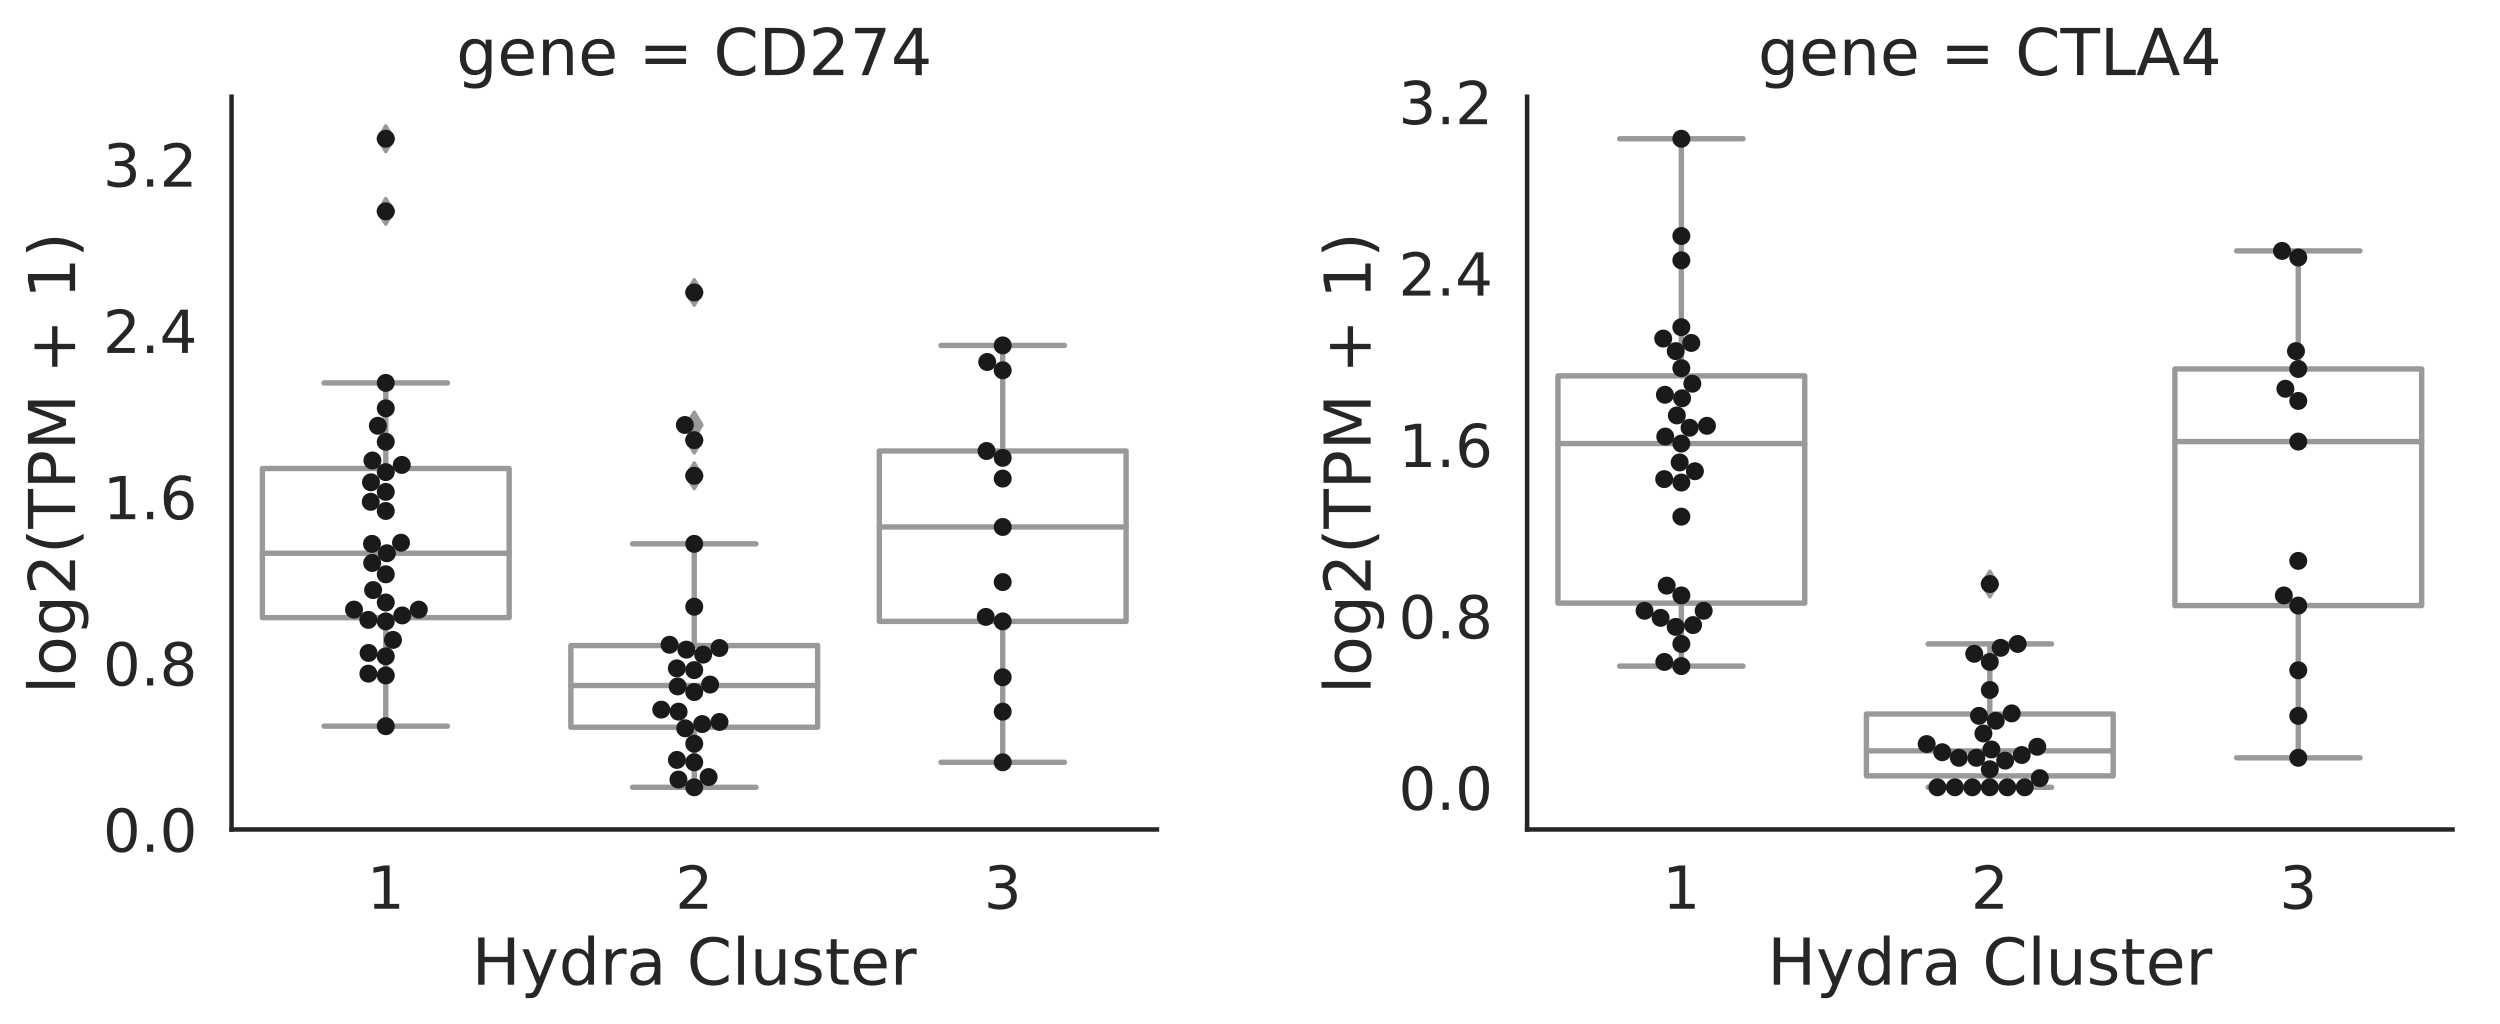 <?xml version="1.0" encoding="utf-8" standalone="no"?>
<!DOCTYPE svg PUBLIC "-//W3C//DTD SVG 1.1//EN"
  "http://www.w3.org/Graphics/SVG/1.1/DTD/svg11.dtd">
<!-- Created with matplotlib (http://matplotlib.org/) -->
<svg height="284.663pt" version="1.1" viewBox="0 0 694.931 284.663" width="694.931pt" xmlns="http://www.w3.org/2000/svg" xmlns:xlink="http://www.w3.org/1999/xlink">
 <defs>
  <style type="text/css">
*{stroke-linecap:butt;stroke-linejoin:round;}
  </style>
 </defs>
 <g id="figure_1">
  <g id="patch_1">
   <path d="M 0 284.663 
L 694.931 284.663 
L 694.931 0 
L 0 0 
z
" style="fill:#ffffff;"/>
  </g>
  <g id="axes_1">
   <g id="patch_2">
    <path d="M 64.361 230.573 
L 321.598 230.573 
L 321.598 26.877 
L 64.361 26.877 
z
" style="fill:#ffffff;"/>
   </g>
   <g id="matplotlib.axis_1">
    <g id="xtick_1">
     <g id="text_1">
      <!-- 1 -->
      <defs>
       <path d="M 12.406 8.297 
L 28.516 8.297 
L 28.516 63.922 
L 10.984 60.406 
L 10.984 69.391 
L 28.422 72.906 
L 38.281 72.906 
L 38.281 8.297 
L 54.391 8.297 
L 54.391 0 
L 12.406 0 
z
" id="DejaVuSans-31"/>
      </defs>
      <g style="fill:#262626;" transform="translate(101.985 252.611)scale(0.165 -0.165)">
       <use xlink:href="#DejaVuSans-31"/>
      </g>
     </g>
    </g>
    <g id="xtick_2">
     <g id="text_2">
      <!-- 2 -->
      <defs>
       <path d="M 19.188 8.297 
L 53.609 8.297 
L 53.609 0 
L 7.328 0 
L 7.328 8.297 
Q 12.938 14.109 22.625 23.891 
Q 32.328 33.688 34.812 36.531 
Q 39.547 41.844 41.422 45.531 
Q 43.312 49.219 43.312 52.781 
Q 43.312 58.594 39.234 62.25 
Q 35.156 65.922 28.609 65.922 
Q 23.969 65.922 18.812 64.312 
Q 13.672 62.703 7.812 59.422 
L 7.812 69.391 
Q 13.766 71.781 18.938 73 
Q 24.125 74.219 28.422 74.219 
Q 39.75 74.219 46.484 68.547 
Q 53.219 62.891 53.219 53.422 
Q 53.219 48.922 51.531 44.891 
Q 49.859 40.875 45.406 35.406 
Q 44.188 33.984 37.641 27.219 
Q 31.109 20.453 19.188 8.297 
z
" id="DejaVuSans-32"/>
      </defs>
      <g style="fill:#262626;" transform="translate(187.73 252.611)scale(0.165 -0.165)">
       <use xlink:href="#DejaVuSans-32"/>
      </g>
     </g>
    </g>
    <g id="xtick_3">
     <g id="text_3">
      <!-- 3 -->
      <defs>
       <path d="M 40.578 39.312 
Q 47.656 37.797 51.625 33 
Q 55.609 28.219 55.609 21.188 
Q 55.609 10.406 48.188 4.484 
Q 40.766 -1.422 27.094 -1.422 
Q 22.516 -1.422 17.656 -0.516 
Q 12.797 0.391 7.625 2.203 
L 7.625 11.719 
Q 11.719 9.328 16.594 8.109 
Q 21.484 6.891 26.812 6.891 
Q 36.078 6.891 40.938 10.547 
Q 45.797 14.203 45.797 21.188 
Q 45.797 27.641 41.281 31.266 
Q 36.766 34.906 28.719 34.906 
L 20.219 34.906 
L 20.219 43.016 
L 29.109 43.016 
Q 36.375 43.016 40.234 45.922 
Q 44.094 48.828 44.094 54.297 
Q 44.094 59.906 40.109 62.906 
Q 36.141 65.922 28.719 65.922 
Q 24.656 65.922 20.016 65.031 
Q 15.375 64.156 9.812 62.312 
L 9.812 71.094 
Q 15.438 72.656 20.344 73.438 
Q 25.25 74.219 29.594 74.219 
Q 40.828 74.219 47.359 69.109 
Q 53.906 64.016 53.906 55.328 
Q 53.906 49.266 50.438 45.094 
Q 46.969 40.922 40.578 39.312 
z
" id="DejaVuSans-33"/>
      </defs>
      <g style="fill:#262626;" transform="translate(273.476 252.611)scale(0.165 -0.165)">
       <use xlink:href="#DejaVuSans-33"/>
      </g>
     </g>
    </g>
    <g id="text_4">
     <!-- Hydra Cluster -->
     <defs>
      <path d="M 9.812 72.906 
L 19.672 72.906 
L 19.672 43.016 
L 55.516 43.016 
L 55.516 72.906 
L 65.375 72.906 
L 65.375 0 
L 55.516 0 
L 55.516 34.719 
L 19.672 34.719 
L 19.672 0 
L 9.812 0 
z
" id="DejaVuSans-48"/>
      <path d="M 32.172 -5.078 
Q 28.375 -14.844 24.75 -17.812 
Q 21.141 -20.797 15.094 -20.797 
L 7.906 -20.797 
L 7.906 -13.281 
L 13.188 -13.281 
Q 16.891 -13.281 18.938 -11.516 
Q 21 -9.766 23.484 -3.219 
L 25.094 0.875 
L 2.984 54.688 
L 12.5 54.688 
L 29.594 11.922 
L 46.688 54.688 
L 56.203 54.688 
z
" id="DejaVuSans-79"/>
      <path d="M 45.406 46.391 
L 45.406 75.984 
L 54.391 75.984 
L 54.391 0 
L 45.406 0 
L 45.406 8.203 
Q 42.578 3.328 38.25 0.953 
Q 33.938 -1.422 27.875 -1.422 
Q 17.969 -1.422 11.734 6.484 
Q 5.516 14.406 5.516 27.297 
Q 5.516 40.188 11.734 48.094 
Q 17.969 56 27.875 56 
Q 33.938 56 38.25 53.625 
Q 42.578 51.266 45.406 46.391 
z
M 14.797 27.297 
Q 14.797 17.391 18.875 11.75 
Q 22.953 6.109 30.078 6.109 
Q 37.203 6.109 41.297 11.75 
Q 45.406 17.391 45.406 27.297 
Q 45.406 37.203 41.297 42.844 
Q 37.203 48.484 30.078 48.484 
Q 22.953 48.484 18.875 42.844 
Q 14.797 37.203 14.797 27.297 
z
" id="DejaVuSans-64"/>
      <path d="M 41.109 46.297 
Q 39.594 47.172 37.812 47.578 
Q 36.031 48 33.891 48 
Q 26.266 48 22.188 43.047 
Q 18.109 38.094 18.109 28.812 
L 18.109 0 
L 9.078 0 
L 9.078 54.688 
L 18.109 54.688 
L 18.109 46.188 
Q 20.953 51.172 25.484 53.578 
Q 30.031 56 36.531 56 
Q 37.453 56 38.578 55.875 
Q 39.703 55.766 41.062 55.516 
z
" id="DejaVuSans-72"/>
      <path d="M 34.281 27.484 
Q 23.391 27.484 19.188 25 
Q 14.984 22.516 14.984 16.5 
Q 14.984 11.719 18.141 8.906 
Q 21.297 6.109 26.703 6.109 
Q 34.188 6.109 38.703 11.406 
Q 43.219 16.703 43.219 25.484 
L 43.219 27.484 
z
M 52.203 31.203 
L 52.203 0 
L 43.219 0 
L 43.219 8.297 
Q 40.141 3.328 35.547 0.953 
Q 30.953 -1.422 24.312 -1.422 
Q 15.922 -1.422 10.953 3.297 
Q 6 8.016 6 15.922 
Q 6 25.141 12.172 29.828 
Q 18.359 34.516 30.609 34.516 
L 43.219 34.516 
L 43.219 35.406 
Q 43.219 41.609 39.141 45 
Q 35.062 48.391 27.688 48.391 
Q 23 48.391 18.547 47.266 
Q 14.109 46.141 10.016 43.891 
L 10.016 52.203 
Q 14.938 54.109 19.578 55.047 
Q 24.219 56 28.609 56 
Q 40.484 56 46.344 49.844 
Q 52.203 43.703 52.203 31.203 
z
" id="DejaVuSans-61"/>
      <path id="DejaVuSans-20"/>
      <path d="M 64.406 67.281 
L 64.406 56.891 
Q 59.422 61.531 53.781 63.812 
Q 48.141 66.109 41.797 66.109 
Q 29.297 66.109 22.656 58.469 
Q 16.016 50.828 16.016 36.375 
Q 16.016 21.969 22.656 14.328 
Q 29.297 6.688 41.797 6.688 
Q 48.141 6.688 53.781 8.984 
Q 59.422 11.281 64.406 15.922 
L 64.406 5.609 
Q 59.234 2.094 53.438 0.328 
Q 47.656 -1.422 41.219 -1.422 
Q 24.656 -1.422 15.125 8.703 
Q 5.609 18.844 5.609 36.375 
Q 5.609 53.953 15.125 64.078 
Q 24.656 74.219 41.219 74.219 
Q 47.75 74.219 53.531 72.484 
Q 59.328 70.75 64.406 67.281 
z
" id="DejaVuSans-43"/>
      <path d="M 9.422 75.984 
L 18.406 75.984 
L 18.406 0 
L 9.422 0 
z
" id="DejaVuSans-6c"/>
      <path d="M 8.5 21.578 
L 8.5 54.688 
L 17.484 54.688 
L 17.484 21.922 
Q 17.484 14.156 20.5 10.266 
Q 23.531 6.391 29.594 6.391 
Q 36.859 6.391 41.078 11.031 
Q 45.312 15.672 45.312 23.688 
L 45.312 54.688 
L 54.297 54.688 
L 54.297 0 
L 45.312 0 
L 45.312 8.406 
Q 42.047 3.422 37.719 1 
Q 33.406 -1.422 27.688 -1.422 
Q 18.266 -1.422 13.375 4.438 
Q 8.5 10.297 8.5 21.578 
z
M 31.109 56 
z
" id="DejaVuSans-75"/>
      <path d="M 44.281 53.078 
L 44.281 44.578 
Q 40.484 46.531 36.375 47.5 
Q 32.281 48.484 27.875 48.484 
Q 21.188 48.484 17.844 46.438 
Q 14.5 44.391 14.5 40.281 
Q 14.5 37.156 16.891 35.375 
Q 19.281 33.594 26.516 31.984 
L 29.594 31.297 
Q 39.156 29.25 43.188 25.516 
Q 47.219 21.781 47.219 15.094 
Q 47.219 7.469 41.188 3.016 
Q 35.156 -1.422 24.609 -1.422 
Q 20.219 -1.422 15.453 -0.562 
Q 10.688 0.297 5.422 2 
L 5.422 11.281 
Q 10.406 8.688 15.234 7.391 
Q 20.062 6.109 24.812 6.109 
Q 31.156 6.109 34.562 8.281 
Q 37.984 10.453 37.984 14.406 
Q 37.984 18.062 35.516 20.016 
Q 33.062 21.969 24.703 23.781 
L 21.578 24.516 
Q 13.234 26.266 9.516 29.906 
Q 5.812 33.547 5.812 39.891 
Q 5.812 47.609 11.281 51.797 
Q 16.75 56 26.812 56 
Q 31.781 56 36.172 55.266 
Q 40.578 54.547 44.281 53.078 
z
" id="DejaVuSans-73"/>
      <path d="M 18.312 70.219 
L 18.312 54.688 
L 36.812 54.688 
L 36.812 47.703 
L 18.312 47.703 
L 18.312 18.016 
Q 18.312 11.328 20.141 9.422 
Q 21.969 7.516 27.594 7.516 
L 36.812 7.516 
L 36.812 0 
L 27.594 0 
Q 17.188 0 13.234 3.875 
Q 9.281 7.766 9.281 18.016 
L 9.281 47.703 
L 2.688 47.703 
L 2.688 54.688 
L 9.281 54.688 
L 9.281 70.219 
z
" id="DejaVuSans-74"/>
      <path d="M 56.203 29.594 
L 56.203 25.203 
L 14.891 25.203 
Q 15.484 15.922 20.484 11.062 
Q 25.484 6.203 34.422 6.203 
Q 39.594 6.203 44.453 7.469 
Q 49.312 8.734 54.109 11.281 
L 54.109 2.781 
Q 49.266 0.734 44.188 -0.344 
Q 39.109 -1.422 33.891 -1.422 
Q 20.797 -1.422 13.156 6.188 
Q 5.516 13.812 5.516 26.812 
Q 5.516 40.234 12.766 48.109 
Q 20.016 56 32.328 56 
Q 43.359 56 49.781 48.891 
Q 56.203 41.797 56.203 29.594 
z
M 47.219 32.234 
Q 47.125 39.594 43.094 43.984 
Q 39.062 48.391 32.422 48.391 
Q 24.906 48.391 20.391 44.141 
Q 15.875 39.891 15.188 32.172 
z
" id="DejaVuSans-65"/>
     </defs>
     <g style="fill:#262626;" transform="translate(131.152 273.719)scale(0.18 -0.18)">
      <use xlink:href="#DejaVuSans-48"/>
      <use x="75.195" xlink:href="#DejaVuSans-79"/>
      <use x="134.375" xlink:href="#DejaVuSans-64"/>
      <use x="197.852" xlink:href="#DejaVuSans-72"/>
      <use x="238.965" xlink:href="#DejaVuSans-61"/>
      <use x="300.244" xlink:href="#DejaVuSans-20"/>
      <use x="332.031" xlink:href="#DejaVuSans-43"/>
      <use x="401.855" xlink:href="#DejaVuSans-6c"/>
      <use x="429.639" xlink:href="#DejaVuSans-75"/>
      <use x="493.018" xlink:href="#DejaVuSans-73"/>
      <use x="545.117" xlink:href="#DejaVuSans-74"/>
      <use x="584.326" xlink:href="#DejaVuSans-65"/>
      <use x="645.85" xlink:href="#DejaVuSans-72"/>
     </g>
    </g>
   </g>
   <g id="matplotlib.axis_2">
    <g id="ytick_1">
     <g id="text_5">
      <!-- 0.0 -->
      <defs>
       <path d="M 31.781 66.406 
Q 24.172 66.406 20.328 58.906 
Q 16.5 51.422 16.5 36.375 
Q 16.5 21.391 20.328 13.891 
Q 24.172 6.391 31.781 6.391 
Q 39.453 6.391 43.281 13.891 
Q 47.125 21.391 47.125 36.375 
Q 47.125 51.422 43.281 58.906 
Q 39.453 66.406 31.781 66.406 
z
M 31.781 74.219 
Q 44.047 74.219 50.516 64.516 
Q 56.984 54.828 56.984 36.375 
Q 56.984 17.969 50.516 8.266 
Q 44.047 -1.422 31.781 -1.422 
Q 19.531 -1.422 13.062 8.266 
Q 6.594 17.969 6.594 36.375 
Q 6.594 54.828 13.062 64.516 
Q 19.531 74.219 31.781 74.219 
z
" id="DejaVuSans-30"/>
       <path d="M 10.688 12.406 
L 21 12.406 
L 21 0 
L 10.688 0 
z
" id="DejaVuSans-2e"/>
      </defs>
      <g style="fill:#262626;" transform="translate(28.621 236.773)scale(0.165 -0.165)">
       <use xlink:href="#DejaVuSans-30"/>
       <use x="63.623" xlink:href="#DejaVuSans-2e"/>
       <use x="95.41" xlink:href="#DejaVuSans-30"/>
      </g>
     </g>
    </g>
    <g id="ytick_2">
     <g id="text_6">
      <!-- 0.8 -->
      <defs>
       <path d="M 31.781 34.625 
Q 24.75 34.625 20.719 30.859 
Q 16.703 27.094 16.703 20.516 
Q 16.703 13.922 20.719 10.156 
Q 24.75 6.391 31.781 6.391 
Q 38.812 6.391 42.859 10.172 
Q 46.922 13.969 46.922 20.516 
Q 46.922 27.094 42.891 30.859 
Q 38.875 34.625 31.781 34.625 
z
M 21.922 38.812 
Q 15.578 40.375 12.031 44.719 
Q 8.5 49.078 8.5 55.328 
Q 8.5 64.062 14.719 69.141 
Q 20.953 74.219 31.781 74.219 
Q 42.672 74.219 48.875 69.141 
Q 55.078 64.062 55.078 55.328 
Q 55.078 49.078 51.531 44.719 
Q 48 40.375 41.703 38.812 
Q 48.828 37.156 52.797 32.312 
Q 56.781 27.484 56.781 20.516 
Q 56.781 9.906 50.312 4.234 
Q 43.844 -1.422 31.781 -1.422 
Q 19.734 -1.422 13.25 4.234 
Q 6.781 9.906 6.781 20.516 
Q 6.781 27.484 10.781 32.312 
Q 14.797 37.156 21.922 38.812 
z
M 18.312 54.391 
Q 18.312 48.734 21.844 45.562 
Q 25.391 42.391 31.781 42.391 
Q 38.141 42.391 41.719 45.562 
Q 45.312 48.734 45.312 54.391 
Q 45.312 60.062 41.719 63.234 
Q 38.141 66.406 31.781 66.406 
Q 25.391 66.406 21.844 63.234 
Q 18.312 60.062 18.312 54.391 
z
" id="DejaVuSans-38"/>
      </defs>
      <g style="fill:#262626;" transform="translate(28.621 190.551)scale(0.165 -0.165)">
       <use xlink:href="#DejaVuSans-30"/>
       <use x="63.623" xlink:href="#DejaVuSans-2e"/>
       <use x="95.41" xlink:href="#DejaVuSans-38"/>
      </g>
     </g>
    </g>
    <g id="ytick_3">
     <g id="text_7">
      <!-- 1.6 -->
      <defs>
       <path d="M 33.016 40.375 
Q 26.375 40.375 22.484 35.828 
Q 18.609 31.297 18.609 23.391 
Q 18.609 15.531 22.484 10.953 
Q 26.375 6.391 33.016 6.391 
Q 39.656 6.391 43.531 10.953 
Q 47.406 15.531 47.406 23.391 
Q 47.406 31.297 43.531 35.828 
Q 39.656 40.375 33.016 40.375 
z
M 52.594 71.297 
L 52.594 62.312 
Q 48.875 64.062 45.094 64.984 
Q 41.312 65.922 37.594 65.922 
Q 27.828 65.922 22.672 59.328 
Q 17.531 52.734 16.797 39.406 
Q 19.672 43.656 24.016 45.922 
Q 28.375 48.188 33.594 48.188 
Q 44.578 48.188 50.953 41.516 
Q 57.328 34.859 57.328 23.391 
Q 57.328 12.156 50.688 5.359 
Q 44.047 -1.422 33.016 -1.422 
Q 20.359 -1.422 13.672 8.266 
Q 6.984 17.969 6.984 36.375 
Q 6.984 53.656 15.188 63.938 
Q 23.391 74.219 37.203 74.219 
Q 40.922 74.219 44.703 73.484 
Q 48.484 72.75 52.594 71.297 
z
" id="DejaVuSans-36"/>
      </defs>
      <g style="fill:#262626;" transform="translate(28.621 144.329)scale(0.165 -0.165)">
       <use xlink:href="#DejaVuSans-31"/>
       <use x="63.623" xlink:href="#DejaVuSans-2e"/>
       <use x="95.41" xlink:href="#DejaVuSans-36"/>
      </g>
     </g>
    </g>
    <g id="ytick_4">
     <g id="text_8">
      <!-- 2.4 -->
      <defs>
       <path d="M 37.797 64.312 
L 12.891 25.391 
L 37.797 25.391 
z
M 35.203 72.906 
L 47.609 72.906 
L 47.609 25.391 
L 58.016 25.391 
L 58.016 17.188 
L 47.609 17.188 
L 47.609 0 
L 37.797 0 
L 37.797 17.188 
L 4.891 17.188 
L 4.891 26.703 
z
" id="DejaVuSans-34"/>
      </defs>
      <g style="fill:#262626;" transform="translate(28.621 98.107)scale(0.165 -0.165)">
       <use xlink:href="#DejaVuSans-32"/>
       <use x="63.623" xlink:href="#DejaVuSans-2e"/>
       <use x="95.41" xlink:href="#DejaVuSans-34"/>
      </g>
     </g>
    </g>
    <g id="ytick_5">
     <g id="text_9">
      <!-- 3.2 -->
      <g style="fill:#262626;" transform="translate(28.621 51.885)scale(0.165 -0.165)">
       <use xlink:href="#DejaVuSans-33"/>
       <use x="63.623" xlink:href="#DejaVuSans-2e"/>
       <use x="95.41" xlink:href="#DejaVuSans-32"/>
      </g>
     </g>
    </g>
    <g id="text_10">
     <!-- log2(TPM + 1) -->
     <defs>
      <path d="M 30.609 48.391 
Q 23.391 48.391 19.188 42.75 
Q 14.984 37.109 14.984 27.297 
Q 14.984 17.484 19.156 11.844 
Q 23.344 6.203 30.609 6.203 
Q 37.797 6.203 41.984 11.859 
Q 46.188 17.531 46.188 27.297 
Q 46.188 37.016 41.984 42.703 
Q 37.797 48.391 30.609 48.391 
z
M 30.609 56 
Q 42.328 56 49.016 48.375 
Q 55.719 40.766 55.719 27.297 
Q 55.719 13.875 49.016 6.219 
Q 42.328 -1.422 30.609 -1.422 
Q 18.844 -1.422 12.172 6.219 
Q 5.516 13.875 5.516 27.297 
Q 5.516 40.766 12.172 48.375 
Q 18.844 56 30.609 56 
z
" id="DejaVuSans-6f"/>
      <path d="M 45.406 27.984 
Q 45.406 37.75 41.375 43.109 
Q 37.359 48.484 30.078 48.484 
Q 22.859 48.484 18.828 43.109 
Q 14.797 37.75 14.797 27.984 
Q 14.797 18.266 18.828 12.891 
Q 22.859 7.516 30.078 7.516 
Q 37.359 7.516 41.375 12.891 
Q 45.406 18.266 45.406 27.984 
z
M 54.391 6.781 
Q 54.391 -7.172 48.188 -13.984 
Q 42 -20.797 29.203 -20.797 
Q 24.469 -20.797 20.266 -20.094 
Q 16.062 -19.391 12.109 -17.922 
L 12.109 -9.188 
Q 16.062 -11.328 19.922 -12.344 
Q 23.781 -13.375 27.781 -13.375 
Q 36.625 -13.375 41.016 -8.766 
Q 45.406 -4.156 45.406 5.172 
L 45.406 9.625 
Q 42.625 4.781 38.281 2.391 
Q 33.938 0 27.875 0 
Q 17.828 0 11.672 7.656 
Q 5.516 15.328 5.516 27.984 
Q 5.516 40.672 11.672 48.328 
Q 17.828 56 27.875 56 
Q 33.938 56 38.281 53.609 
Q 42.625 51.219 45.406 46.391 
L 45.406 54.688 
L 54.391 54.688 
z
" id="DejaVuSans-67"/>
      <path d="M 31 75.875 
Q 24.469 64.656 21.281 53.656 
Q 18.109 42.672 18.109 31.391 
Q 18.109 20.125 21.312 9.062 
Q 24.516 -2 31 -13.188 
L 23.188 -13.188 
Q 15.875 -1.703 12.234 9.375 
Q 8.594 20.453 8.594 31.391 
Q 8.594 42.281 12.203 53.312 
Q 15.828 64.359 23.188 75.875 
z
" id="DejaVuSans-28"/>
      <path d="M -0.297 72.906 
L 61.375 72.906 
L 61.375 64.594 
L 35.5 64.594 
L 35.5 0 
L 25.594 0 
L 25.594 64.594 
L -0.297 64.594 
z
" id="DejaVuSans-54"/>
      <path d="M 19.672 64.797 
L 19.672 37.406 
L 32.078 37.406 
Q 38.969 37.406 42.719 40.969 
Q 46.484 44.531 46.484 51.125 
Q 46.484 57.672 42.719 61.234 
Q 38.969 64.797 32.078 64.797 
z
M 9.812 72.906 
L 32.078 72.906 
Q 44.344 72.906 50.609 67.359 
Q 56.891 61.812 56.891 51.125 
Q 56.891 40.328 50.609 34.812 
Q 44.344 29.297 32.078 29.297 
L 19.672 29.297 
L 19.672 0 
L 9.812 0 
z
" id="DejaVuSans-50"/>
      <path d="M 9.812 72.906 
L 24.516 72.906 
L 43.109 23.297 
L 61.812 72.906 
L 76.516 72.906 
L 76.516 0 
L 66.891 0 
L 66.891 64.016 
L 48.094 14.016 
L 38.188 14.016 
L 19.391 64.016 
L 19.391 0 
L 9.812 0 
z
" id="DejaVuSans-4d"/>
      <path d="M 46 62.703 
L 46 35.5 
L 73.188 35.5 
L 73.188 27.203 
L 46 27.203 
L 46 0 
L 37.797 0 
L 37.797 27.203 
L 10.594 27.203 
L 10.594 35.5 
L 37.797 35.5 
L 37.797 62.703 
z
" id="DejaVuSans-2b"/>
      <path d="M 8.016 75.875 
L 15.828 75.875 
Q 23.141 64.359 26.781 53.312 
Q 30.422 42.281 30.422 31.391 
Q 30.422 20.453 26.781 9.375 
Q 23.141 -1.703 15.828 -13.188 
L 8.016 -13.188 
Q 14.5 -2 17.703 9.062 
Q 20.906 20.125 20.906 31.391 
Q 20.906 42.672 17.703 53.656 
Q 14.5 64.656 8.016 75.875 
z
" id="DejaVuSans-29"/>
     </defs>
     <g style="fill:#262626;" transform="translate(20.877 192.873)rotate(-90)scale(0.18 -0.18)">
      <use xlink:href="#DejaVuSans-6c"/>
      <use x="27.783" xlink:href="#DejaVuSans-6f"/>
      <use x="88.965" xlink:href="#DejaVuSans-67"/>
      <use x="152.441" xlink:href="#DejaVuSans-32"/>
      <use x="216.064" xlink:href="#DejaVuSans-28"/>
      <use x="255.078" xlink:href="#DejaVuSans-54"/>
      <use x="316.162" xlink:href="#DejaVuSans-50"/>
      <use x="376.465" xlink:href="#DejaVuSans-4d"/>
      <use x="462.744" xlink:href="#DejaVuSans-20"/>
      <use x="494.531" xlink:href="#DejaVuSans-2b"/>
      <use x="578.32" xlink:href="#DejaVuSans-20"/>
      <use x="610.107" xlink:href="#DejaVuSans-31"/>
      <use x="673.73" xlink:href="#DejaVuSans-29"/>
     </g>
    </g>
   </g>
   <g id="patch_3">
    <path clip-path="url(#p300828f885)" d="M 72.935 171.689 
L 141.532 171.689 
L 141.532 130.233 
L 72.935 130.233 
L 72.935 171.689 
z
" style="fill:#ffffff;stroke:#999999;stroke-linejoin:miter;stroke-width:1.5;"/>
   </g>
   <g id="patch_4">
    <path clip-path="url(#p300828f885)" d="M 158.681 202.156 
L 227.278 202.156 
L 227.278 179.448 
L 158.681 179.448 
L 158.681 202.156 
z
" style="fill:#ffffff;stroke:#999999;stroke-linejoin:miter;stroke-width:1.5;"/>
   </g>
   <g id="patch_5">
    <path clip-path="url(#p300828f885)" d="M 244.427 172.724 
L 313.024 172.724 
L 313.024 125.366 
L 244.427 125.366 
L 244.427 172.724 
z
" style="fill:#ffffff;stroke:#999999;stroke-linejoin:miter;stroke-width:1.5;"/>
   </g>
   <g id="line2d_1">
    <path clip-path="url(#p300828f885)" d="M 107.234 171.689 
L 107.234 201.859 
" style="fill:none;stroke:#999999;stroke-linecap:round;stroke-width:1.5;"/>
   </g>
   <g id="line2d_2">
    <path clip-path="url(#p300828f885)" d="M 107.234 130.233 
L 107.234 106.438 
" style="fill:none;stroke:#999999;stroke-linecap:round;stroke-width:1.5;"/>
   </g>
   <g id="line2d_3">
    <path clip-path="url(#p300828f885)" d="M 90.085 201.859 
L 124.383 201.859 
" style="fill:none;stroke:#999999;stroke-linecap:round;stroke-width:1.5;"/>
   </g>
   <g id="line2d_4">
    <path clip-path="url(#p300828f885)" d="M 90.085 106.438 
L 124.383 106.438 
" style="fill:none;stroke:#999999;stroke-linecap:round;stroke-width:1.5;"/>
   </g>
   <g id="line2d_5">
    <defs>
     <path d="M -0 3.536 
L 2.121 0 
L -0 -3.536 
L -2.121 -0 
z
" id="m3908223d3b" style="stroke:#999999;stroke-linejoin:miter;"/>
    </defs>
    <g clip-path="url(#p300828f885)">
     <use style="fill:#999999;stroke:#999999;stroke-linejoin:miter;" x="107.234" xlink:href="#m3908223d3b" y="58.749"/>
     <use style="fill:#999999;stroke:#999999;stroke-linejoin:miter;" x="107.234" xlink:href="#m3908223d3b" y="38.57"/>
    </g>
   </g>
   <g id="line2d_6">
    <path clip-path="url(#p300828f885)" d="M 192.98 202.156 
L 192.98 218.848 
" style="fill:none;stroke:#999999;stroke-linecap:round;stroke-width:1.5;"/>
   </g>
   <g id="line2d_7">
    <path clip-path="url(#p300828f885)" d="M 192.98 179.448 
L 192.98 151.177 
" style="fill:none;stroke:#999999;stroke-linecap:round;stroke-width:1.5;"/>
   </g>
   <g id="line2d_8">
    <path clip-path="url(#p300828f885)" d="M 175.83 218.848 
L 210.129 218.848 
" style="fill:none;stroke:#999999;stroke-linecap:round;stroke-width:1.5;"/>
   </g>
   <g id="line2d_9">
    <path clip-path="url(#p300828f885)" d="M 175.83 151.177 
L 210.129 151.177 
" style="fill:none;stroke:#999999;stroke-linecap:round;stroke-width:1.5;"/>
   </g>
   <g id="line2d_10">
    <g clip-path="url(#p300828f885)">
     <use style="fill:#999999;stroke:#999999;stroke-linejoin:miter;" x="192.98" xlink:href="#m3908223d3b" y="132.253"/>
     <use style="fill:#999999;stroke:#999999;stroke-linejoin:miter;" x="192.98" xlink:href="#m3908223d3b" y="122.35"/>
     <use style="fill:#999999;stroke:#999999;stroke-linejoin:miter;" x="192.98" xlink:href="#m3908223d3b" y="118.132"/>
     <use style="fill:#999999;stroke:#999999;stroke-linejoin:miter;" x="192.98" xlink:href="#m3908223d3b" y="81.291"/>
    </g>
   </g>
   <g id="line2d_11">
    <path clip-path="url(#p300828f885)" d="M 278.725 172.724 
L 278.725 211.897 
" style="fill:none;stroke:#999999;stroke-linecap:round;stroke-width:1.5;"/>
   </g>
   <g id="line2d_12">
    <path clip-path="url(#p300828f885)" d="M 278.725 125.366 
L 278.725 96.013 
" style="fill:none;stroke:#999999;stroke-linecap:round;stroke-width:1.5;"/>
   </g>
   <g id="line2d_13">
    <path clip-path="url(#p300828f885)" d="M 261.576 211.897 
L 295.875 211.897 
" style="fill:none;stroke:#999999;stroke-linecap:round;stroke-width:1.5;"/>
   </g>
   <g id="line2d_14">
    <path clip-path="url(#p300828f885)" d="M 261.576 96.013 
L 295.875 96.013 
" style="fill:none;stroke:#999999;stroke-linecap:round;stroke-width:1.5;"/>
   </g>
   <g id="line2d_15"/>
   <g id="line2d_16">
    <path clip-path="url(#p300828f885)" d="M 72.935 153.791 
L 141.532 153.791 
" style="fill:none;stroke:#999999;stroke-linecap:round;stroke-width:1.5;"/>
   </g>
   <g id="line2d_17">
    <path clip-path="url(#p300828f885)" d="M 158.681 190.545 
L 227.278 190.545 
" style="fill:none;stroke:#999999;stroke-linecap:round;stroke-width:1.5;"/>
   </g>
   <g id="line2d_18">
    <path clip-path="url(#p300828f885)" d="M 244.427 146.483 
L 313.024 146.483 
" style="fill:none;stroke:#999999;stroke-linecap:round;stroke-width:1.5;"/>
   </g>
   <g id="patch_6">
    <path d="M 64.361 230.573 
L 64.361 26.877 
" style="fill:none;stroke:#262626;stroke-linecap:square;stroke-linejoin:miter;stroke-width:1.25;"/>
   </g>
   <g id="patch_7">
    <path d="M 64.361 230.573 
L 321.598 230.573 
" style="fill:none;stroke:#262626;stroke-linecap:square;stroke-linejoin:miter;stroke-width:1.25;"/>
   </g>
   <g id="PathCollection_1">
    <defs>
     <path d="M 0 2.5 
C 0.663 2.5 1.299 2.237 1.768 1.768 
C 2.237 1.299 2.5 0.663 2.5 0 
C 2.5 -0.663 2.237 -1.299 1.768 -1.768 
C 1.299 -2.237 0.663 -2.5 0 -2.5 
C -0.663 -2.5 -1.299 -2.237 -1.768 -1.768 
C -2.237 -1.299 -2.5 -0.663 -2.5 0 
C -2.5 0.663 -2.237 1.299 -1.768 1.768 
C -1.299 2.237 -0.663 2.5 0 2.5 
z
" id="C0_0_d118a129ea"/>
    </defs>
    <g clip-path="url(#p300828f885)">
     <use style="fill:#1a1a1a;" x="107.234" xlink:href="#C0_0_d118a129ea" y="201.859"/>
    </g>
    <g clip-path="url(#p300828f885)">
     <use style="fill:#1a1a1a;" x="107.234" xlink:href="#C0_0_d118a129ea" y="187.753"/>
    </g>
    <g clip-path="url(#p300828f885)">
     <use style="fill:#1a1a1a;" x="102.401" xlink:href="#C0_0_d118a129ea" y="187.256"/>
    </g>
    <g clip-path="url(#p300828f885)">
     <use style="fill:#1a1a1a;" x="107.234" xlink:href="#C0_0_d118a129ea" y="182.436"/>
    </g>
    <g clip-path="url(#p300828f885)">
     <use style="fill:#1a1a1a;" x="102.462" xlink:href="#C0_0_d118a129ea" y="181.504"/>
    </g>
    <g clip-path="url(#p300828f885)">
     <use style="fill:#1a1a1a;" x="109.236" xlink:href="#C0_0_d118a129ea" y="177.881"/>
    </g>
    <g clip-path="url(#p300828f885)">
     <use style="fill:#1a1a1a;" x="107.234" xlink:href="#C0_0_d118a129ea" y="172.724"/>
    </g>
    <g clip-path="url(#p300828f885)">
     <use style="fill:#1a1a1a;" x="102.394" xlink:href="#C0_0_d118a129ea" y="172.307"/>
    </g>
    <g clip-path="url(#p300828f885)">
     <use style="fill:#1a1a1a;" x="111.817" xlink:href="#C0_0_d118a129ea" y="171.071"/>
    </g>
    <g clip-path="url(#p300828f885)">
     <use style="fill:#1a1a1a;" x="98.407" xlink:href="#C0_0_d118a129ea" y="169.453"/>
    </g>
    <g clip-path="url(#p300828f885)">
     <use style="fill:#1a1a1a;" x="116.412" xlink:href="#C0_0_d118a129ea" y="169.453"/>
    </g>
    <g clip-path="url(#p300828f885)">
     <use style="fill:#1a1a1a;" x="107.234" xlink:href="#C0_0_d118a129ea" y="167.474"/>
    </g>
    <g clip-path="url(#p300828f885)">
     <use style="fill:#1a1a1a;" x="103.719" xlink:href="#C0_0_d118a129ea" y="164.023"/>
    </g>
    <g clip-path="url(#p300828f885)">
     <use style="fill:#1a1a1a;" x="107.234" xlink:href="#C0_0_d118a129ea" y="159.637"/>
    </g>
    <g clip-path="url(#p300828f885)">
     <use style="fill:#1a1a1a;" x="103.459" xlink:href="#C0_0_d118a129ea" y="156.491"/>
    </g>
    <g clip-path="url(#p300828f885)">
     <use style="fill:#1a1a1a;" x="107.546" xlink:href="#C0_0_d118a129ea" y="153.791"/>
    </g>
    <g clip-path="url(#p300828f885)">
     <use style="fill:#1a1a1a;" x="103.406" xlink:href="#C0_0_d118a129ea" y="151.177"/>
    </g>
    <g clip-path="url(#p300828f885)">
     <use style="fill:#1a1a1a;" x="111.475" xlink:href="#C0_0_d118a129ea" y="150.853"/>
    </g>
    <g clip-path="url(#p300828f885)">
     <use style="fill:#1a1a1a;" x="107.234" xlink:href="#C0_0_d118a129ea" y="142.042"/>
    </g>
    <g clip-path="url(#p300828f885)">
     <use style="fill:#1a1a1a;" x="103.06" xlink:href="#C0_0_d118a129ea" y="139.485"/>
    </g>
    <g clip-path="url(#p300828f885)">
     <use style="fill:#1a1a1a;" x="107.234" xlink:href="#C0_0_d118a129ea" y="136.732"/>
    </g>
    <g clip-path="url(#p300828f885)">
     <use style="fill:#1a1a1a;" x="103.123" xlink:href="#C0_0_d118a129ea" y="134.069"/>
    </g>
    <g clip-path="url(#p300828f885)">
     <use style="fill:#1a1a1a;" x="107.234" xlink:href="#C0_0_d118a129ea" y="131.234"/>
    </g>
    <g clip-path="url(#p300828f885)">
     <use style="fill:#1a1a1a;" x="111.684" xlink:href="#C0_0_d118a129ea" y="129.232"/>
    </g>
    <g clip-path="url(#p300828f885)">
     <use style="fill:#1a1a1a;" x="103.526" xlink:href="#C0_0_d118a129ea" y="128.005"/>
    </g>
    <g clip-path="url(#p300828f885)">
     <use style="fill:#1a1a1a;" x="107.234" xlink:href="#C0_0_d118a129ea" y="122.808"/>
    </g>
    <g clip-path="url(#p300828f885)">
     <use style="fill:#1a1a1a;" x="105.034" xlink:href="#C0_0_d118a129ea" y="118.35"/>
    </g>
    <g clip-path="url(#p300828f885)">
     <use style="fill:#1a1a1a;" x="107.234" xlink:href="#C0_0_d118a129ea" y="113.502"/>
    </g>
    <g clip-path="url(#p300828f885)">
     <use style="fill:#1a1a1a;" x="107.234" xlink:href="#C0_0_d118a129ea" y="106.438"/>
    </g>
    <g clip-path="url(#p300828f885)">
     <use style="fill:#1a1a1a;" x="107.234" xlink:href="#C0_0_d118a129ea" y="58.749"/>
    </g>
    <g clip-path="url(#p300828f885)">
     <use style="fill:#1a1a1a;" x="107.234" xlink:href="#C0_0_d118a129ea" y="38.57"/>
    </g>
   </g>
   <g id="PathCollection_2">
    <defs>
     <path d="M 0 2.5 
C 0.663 2.5 1.299 2.237 1.768 1.768 
C 2.237 1.299 2.5 0.663 2.5 0 
C 2.5 -0.663 2.237 -1.299 1.768 -1.768 
C 1.299 -2.237 0.663 -2.5 0 -2.5 
C -0.663 -2.5 -1.299 -2.237 -1.768 -1.768 
C -2.237 -1.299 -2.5 -0.663 -2.5 0 
C -2.5 0.663 -2.237 1.299 -1.768 1.768 
C -1.299 2.237 -0.663 2.5 0 2.5 
z
" id="C1_0_5277ec8abc"/>
    </defs>
    <g clip-path="url(#p300828f885)">
     <use style="fill:#1a1a1a;" x="192.98" xlink:href="#C1_0_5277ec8abc" y="218.848"/>
    </g>
    <g clip-path="url(#p300828f885)">
     <use style="fill:#1a1a1a;" x="188.594" xlink:href="#C1_0_5277ec8abc" y="216.701"/>
    </g>
    <g clip-path="url(#p300828f885)">
     <use style="fill:#1a1a1a;" x="196.97" xlink:href="#C1_0_5277ec8abc" y="215.998"/>
    </g>
    <g clip-path="url(#p300828f885)">
     <use style="fill:#1a1a1a;" x="192.98" xlink:href="#C1_0_5277ec8abc" y="211.897"/>
    </g>
    <g clip-path="url(#p300828f885)">
     <use style="fill:#1a1a1a;" x="188.166" xlink:href="#C1_0_5277ec8abc" y="211.234"/>
    </g>
    <g clip-path="url(#p300828f885)">
     <use style="fill:#1a1a1a;" x="192.98" xlink:href="#C1_0_5277ec8abc" y="206.727"/>
    </g>
    <g clip-path="url(#p300828f885)">
     <use style="fill:#1a1a1a;" x="190.462" xlink:href="#C1_0_5277ec8abc" y="202.451"/>
    </g>
    <g clip-path="url(#p300828f885)">
     <use style="fill:#1a1a1a;" x="195.181" xlink:href="#C1_0_5277ec8abc" y="201.269"/>
    </g>
    <g clip-path="url(#p300828f885)">
     <use style="fill:#1a1a1a;" x="200.004" xlink:href="#C1_0_5277ec8abc" y="200.684"/>
    </g>
    <g clip-path="url(#p300828f885)">
     <use style="fill:#1a1a1a;" x="188.631" xlink:href="#C1_0_5277ec8abc" y="197.82"/>
    </g>
    <g clip-path="url(#p300828f885)">
     <use style="fill:#1a1a1a;" x="183.806" xlink:href="#C1_0_5277ec8abc" y="197.259"/>
    </g>
    <g clip-path="url(#p300828f885)">
     <use style="fill:#1a1a1a;" x="192.98" xlink:href="#C1_0_5277ec8abc" y="192.371"/>
    </g>
    <g clip-path="url(#p300828f885)">
     <use style="fill:#1a1a1a;" x="188.368" xlink:href="#C1_0_5277ec8abc" y="190.804"/>
    </g>
    <g clip-path="url(#p300828f885)">
     <use style="fill:#1a1a1a;" x="197.394" xlink:href="#C1_0_5277ec8abc" y="190.286"/>
    </g>
    <g clip-path="url(#p300828f885)">
     <use style="fill:#1a1a1a;" x="192.98" xlink:href="#C1_0_5277ec8abc" y="186.269"/>
    </g>
    <g clip-path="url(#p300828f885)">
     <use style="fill:#1a1a1a;" x="188.146" xlink:href="#C1_0_5277ec8abc" y="185.781"/>
    </g>
    <g clip-path="url(#p300828f885)">
     <use style="fill:#1a1a1a;" x="195.461" xlink:href="#C1_0_5277ec8abc" y="181.97"/>
    </g>
    <g clip-path="url(#p300828f885)">
     <use style="fill:#1a1a1a;" x="190.795" xlink:href="#C1_0_5277ec8abc" y="180.583"/>
    </g>
    <g clip-path="url(#p300828f885)">
     <use style="fill:#1a1a1a;" x="199.975" xlink:href="#C1_0_5277ec8abc" y="180.128"/>
    </g>
    <g clip-path="url(#p300828f885)">
     <use style="fill:#1a1a1a;" x="186.122" xlink:href="#C1_0_5277ec8abc" y="179.222"/>
    </g>
    <g clip-path="url(#p300828f885)">
     <use style="fill:#1a1a1a;" x="192.98" xlink:href="#C1_0_5277ec8abc" y="168.657"/>
    </g>
    <g clip-path="url(#p300828f885)">
     <use style="fill:#1a1a1a;" x="192.98" xlink:href="#C1_0_5277ec8abc" y="151.177"/>
    </g>
    <g clip-path="url(#p300828f885)">
     <use style="fill:#1a1a1a;" x="192.98" xlink:href="#C1_0_5277ec8abc" y="132.253"/>
    </g>
    <g clip-path="url(#p300828f885)">
     <use style="fill:#1a1a1a;" x="192.98" xlink:href="#C1_0_5277ec8abc" y="122.35"/>
    </g>
    <g clip-path="url(#p300828f885)">
     <use style="fill:#1a1a1a;" x="190.373" xlink:href="#C1_0_5277ec8abc" y="118.132"/>
    </g>
    <g clip-path="url(#p300828f885)">
     <use style="fill:#1a1a1a;" x="192.98" xlink:href="#C1_0_5277ec8abc" y="81.291"/>
    </g>
   </g>
   <g id="PathCollection_3">
    <defs>
     <path d="M 0 2.5 
C 0.663 2.5 1.299 2.237 1.768 1.768 
C 2.237 1.299 2.5 0.663 2.5 0 
C 2.5 -0.663 2.237 -1.299 1.768 -1.768 
C 1.299 -2.237 0.663 -2.5 0 -2.5 
C -0.663 -2.5 -1.299 -2.237 -1.768 -1.768 
C -2.237 -1.299 -2.5 -0.663 -2.5 0 
C -2.5 0.663 -2.237 1.299 -1.768 1.768 
C -1.299 2.237 -0.663 2.5 0 2.5 
z
" id="C2_0_aafb7e99a6"/>
    </defs>
    <g clip-path="url(#p300828f885)">
     <use style="fill:#1a1a1a;" x="278.725" xlink:href="#C2_0_aafb7e99a6" y="211.897"/>
    </g>
    <g clip-path="url(#p300828f885)">
     <use style="fill:#1a1a1a;" x="278.725" xlink:href="#C2_0_aafb7e99a6" y="197.82"/>
    </g>
    <g clip-path="url(#p300828f885)">
     <use style="fill:#1a1a1a;" x="278.725" xlink:href="#C2_0_aafb7e99a6" y="188.254"/>
    </g>
    <g clip-path="url(#p300828f885)">
     <use style="fill:#1a1a1a;" x="278.725" xlink:href="#C2_0_aafb7e99a6" y="172.724"/>
    </g>
    <g clip-path="url(#p300828f885)">
     <use style="fill:#1a1a1a;" x="274.021" xlink:href="#C2_0_aafb7e99a6" y="171.483"/>
    </g>
    <g clip-path="url(#p300828f885)">
     <use style="fill:#1a1a1a;" x="278.725" xlink:href="#C2_0_aafb7e99a6" y="161.8"/>
    </g>
    <g clip-path="url(#p300828f885)">
     <use style="fill:#1a1a1a;" x="278.725" xlink:href="#C2_0_aafb7e99a6" y="146.483"/>
    </g>
    <g clip-path="url(#p300828f885)">
     <use style="fill:#1a1a1a;" x="278.725" xlink:href="#C2_0_aafb7e99a6" y="133.028"/>
    </g>
    <g clip-path="url(#p300828f885)">
     <use style="fill:#1a1a1a;" x="278.725" xlink:href="#C2_0_aafb7e99a6" y="127.276"/>
    </g>
    <g clip-path="url(#p300828f885)">
     <use style="fill:#1a1a1a;" x="274.237" xlink:href="#C2_0_aafb7e99a6" y="125.366"/>
    </g>
    <g clip-path="url(#p300828f885)">
     <use style="fill:#1a1a1a;" x="278.725" xlink:href="#C2_0_aafb7e99a6" y="102.935"/>
    </g>
    <g clip-path="url(#p300828f885)">
     <use style="fill:#1a1a1a;" x="274.42" xlink:href="#C2_0_aafb7e99a6" y="100.622"/>
    </g>
    <g clip-path="url(#p300828f885)">
     <use style="fill:#1a1a1a;" x="278.725" xlink:href="#C2_0_aafb7e99a6" y="96.013"/>
    </g>
   </g>
   <g id="text_11">
    <!-- gene = CD274 -->
    <defs>
     <path d="M 54.891 33.016 
L 54.891 0 
L 45.906 0 
L 45.906 32.719 
Q 45.906 40.484 42.875 44.328 
Q 39.844 48.188 33.797 48.188 
Q 26.516 48.188 22.312 43.547 
Q 18.109 38.922 18.109 30.906 
L 18.109 0 
L 9.078 0 
L 9.078 54.688 
L 18.109 54.688 
L 18.109 46.188 
Q 21.344 51.125 25.703 53.562 
Q 30.078 56 35.797 56 
Q 45.219 56 50.047 50.172 
Q 54.891 44.344 54.891 33.016 
z
" id="DejaVuSans-6e"/>
     <path d="M 10.594 45.406 
L 73.188 45.406 
L 73.188 37.203 
L 10.594 37.203 
z
M 10.594 25.484 
L 73.188 25.484 
L 73.188 17.188 
L 10.594 17.188 
z
" id="DejaVuSans-3d"/>
     <path d="M 19.672 64.797 
L 19.672 8.109 
L 31.594 8.109 
Q 46.688 8.109 53.688 14.938 
Q 60.688 21.781 60.688 36.531 
Q 60.688 51.172 53.688 57.984 
Q 46.688 64.797 31.594 64.797 
z
M 9.812 72.906 
L 30.078 72.906 
Q 51.266 72.906 61.172 64.094 
Q 71.094 55.281 71.094 36.531 
Q 71.094 17.672 61.125 8.828 
Q 51.172 0 30.078 0 
L 9.812 0 
z
" id="DejaVuSans-44"/>
     <path d="M 8.203 72.906 
L 55.078 72.906 
L 55.078 68.703 
L 28.609 0 
L 18.312 0 
L 43.219 64.594 
L 8.203 64.594 
z
" id="DejaVuSans-37"/>
    </defs>
    <g style="fill:#262626;" transform="translate(126.831 20.877)scale(0.18 -0.18)">
     <use xlink:href="#DejaVuSans-67"/>
     <use x="63.477" xlink:href="#DejaVuSans-65"/>
     <use x="125" xlink:href="#DejaVuSans-6e"/>
     <use x="188.379" xlink:href="#DejaVuSans-65"/>
     <use x="249.902" xlink:href="#DejaVuSans-20"/>
     <use x="281.689" xlink:href="#DejaVuSans-3d"/>
     <use x="365.479" xlink:href="#DejaVuSans-20"/>
     <use x="397.266" xlink:href="#DejaVuSans-43"/>
     <use x="467.09" xlink:href="#DejaVuSans-44"/>
     <use x="544.092" xlink:href="#DejaVuSans-32"/>
     <use x="607.715" xlink:href="#DejaVuSans-37"/>
     <use x="671.338" xlink:href="#DejaVuSans-34"/>
    </g>
   </g>
  </g>
  <g id="axes_2">
   <g id="patch_8">
    <path d="M 424.493 230.573 
L 681.731 230.573 
L 681.731 26.877 
L 424.493 26.877 
z
" style="fill:#ffffff;"/>
   </g>
   <g id="matplotlib.axis_3">
    <g id="xtick_4">
     <g id="text_12">
      <!-- 1 -->
      <g style="fill:#262626;" transform="translate(462.117 252.611)scale(0.165 -0.165)">
       <use xlink:href="#DejaVuSans-31"/>
      </g>
     </g>
    </g>
    <g id="xtick_5">
     <g id="text_13">
      <!-- 2 -->
      <g style="fill:#262626;" transform="translate(547.863 252.611)scale(0.165 -0.165)">
       <use xlink:href="#DejaVuSans-32"/>
      </g>
     </g>
    </g>
    <g id="xtick_6">
     <g id="text_14">
      <!-- 3 -->
      <g style="fill:#262626;" transform="translate(633.609 252.611)scale(0.165 -0.165)">
       <use xlink:href="#DejaVuSans-33"/>
      </g>
     </g>
    </g>
    <g id="text_15">
     <!-- Hydra Cluster -->
     <g style="fill:#262626;" transform="translate(491.285 273.719)scale(0.18 -0.18)">
      <use xlink:href="#DejaVuSans-48"/>
      <use x="75.195" xlink:href="#DejaVuSans-79"/>
      <use x="134.375" xlink:href="#DejaVuSans-64"/>
      <use x="197.852" xlink:href="#DejaVuSans-72"/>
      <use x="238.965" xlink:href="#DejaVuSans-61"/>
      <use x="300.244" xlink:href="#DejaVuSans-20"/>
      <use x="332.031" xlink:href="#DejaVuSans-43"/>
      <use x="401.855" xlink:href="#DejaVuSans-6c"/>
      <use x="429.639" xlink:href="#DejaVuSans-75"/>
      <use x="493.018" xlink:href="#DejaVuSans-73"/>
      <use x="545.117" xlink:href="#DejaVuSans-74"/>
      <use x="584.326" xlink:href="#DejaVuSans-65"/>
      <use x="645.85" xlink:href="#DejaVuSans-72"/>
     </g>
    </g>
   </g>
   <g id="matplotlib.axis_4">
    <g id="ytick_6">
     <g id="text_16">
      <!-- 0.0 -->
      <g style="fill:#262626;" transform="translate(388.753 225.116)scale(0.165 -0.165)">
       <use xlink:href="#DejaVuSans-30"/>
       <use x="63.623" xlink:href="#DejaVuSans-2e"/>
       <use x="95.41" xlink:href="#DejaVuSans-30"/>
      </g>
     </g>
    </g>
    <g id="ytick_7">
     <g id="text_17">
      <!-- 0.8 -->
      <g style="fill:#262626;" transform="translate(388.753 177.468)scale(0.165 -0.165)">
       <use xlink:href="#DejaVuSans-30"/>
       <use x="63.623" xlink:href="#DejaVuSans-2e"/>
       <use x="95.41" xlink:href="#DejaVuSans-38"/>
      </g>
     </g>
    </g>
    <g id="ytick_8">
     <g id="text_18">
      <!-- 1.6 -->
      <g style="fill:#262626;" transform="translate(388.753 129.819)scale(0.165 -0.165)">
       <use xlink:href="#DejaVuSans-31"/>
       <use x="63.623" xlink:href="#DejaVuSans-2e"/>
       <use x="95.41" xlink:href="#DejaVuSans-36"/>
      </g>
     </g>
    </g>
    <g id="ytick_9">
     <g id="text_19">
      <!-- 2.4 -->
      <g style="fill:#262626;" transform="translate(388.753 82.17)scale(0.165 -0.165)">
       <use xlink:href="#DejaVuSans-32"/>
       <use x="63.623" xlink:href="#DejaVuSans-2e"/>
       <use x="95.41" xlink:href="#DejaVuSans-34"/>
      </g>
     </g>
    </g>
    <g id="ytick_10">
     <g id="text_20">
      <!-- 3.2 -->
      <g style="fill:#262626;" transform="translate(388.753 34.521)scale(0.165 -0.165)">
       <use xlink:href="#DejaVuSans-33"/>
       <use x="63.623" xlink:href="#DejaVuSans-2e"/>
       <use x="95.41" xlink:href="#DejaVuSans-32"/>
      </g>
     </g>
    </g>
    <g id="text_21">
     <!-- log2(TPM + 1) -->
     <g style="fill:#262626;" transform="translate(381.01 192.873)rotate(-90)scale(0.18 -0.18)">
      <use xlink:href="#DejaVuSans-6c"/>
      <use x="27.783" xlink:href="#DejaVuSans-6f"/>
      <use x="88.965" xlink:href="#DejaVuSans-67"/>
      <use x="152.441" xlink:href="#DejaVuSans-32"/>
      <use x="216.064" xlink:href="#DejaVuSans-28"/>
      <use x="255.078" xlink:href="#DejaVuSans-54"/>
      <use x="316.162" xlink:href="#DejaVuSans-50"/>
      <use x="376.465" xlink:href="#DejaVuSans-4d"/>
      <use x="462.744" xlink:href="#DejaVuSans-20"/>
      <use x="494.531" xlink:href="#DejaVuSans-2b"/>
      <use x="578.32" xlink:href="#DejaVuSans-20"/>
      <use x="610.107" xlink:href="#DejaVuSans-31"/>
      <use x="673.73" xlink:href="#DejaVuSans-29"/>
     </g>
    </g>
   </g>
   <g id="patch_9">
    <path clip-path="url(#p0bccc8c727)" d="M 433.068 167.649 
L 501.665 167.649 
L 501.665 104.498 
L 433.068 104.498 
L 433.068 167.649 
z
" style="fill:#ffffff;stroke:#999999;stroke-linejoin:miter;stroke-width:1.5;"/>
   </g>
   <g id="patch_10">
    <path clip-path="url(#p0bccc8c727)" d="M 518.814 215.683 
L 587.41 215.683 
L 587.41 198.472 
L 518.814 198.472 
L 518.814 215.683 
z
" style="fill:#ffffff;stroke:#999999;stroke-linejoin:miter;stroke-width:1.5;"/>
   </g>
   <g id="patch_11">
    <path clip-path="url(#p0bccc8c727)" d="M 604.56 168.335 
L 673.156 168.335 
L 673.156 102.561 
L 604.56 102.561 
L 604.56 168.335 
z
" style="fill:#ffffff;stroke:#999999;stroke-linejoin:miter;stroke-width:1.5;"/>
   </g>
   <g id="line2d_19">
    <path clip-path="url(#p0bccc8c727)" d="M 467.366 167.649 
L 467.366 185.154 
" style="fill:none;stroke:#999999;stroke-linecap:round;stroke-width:1.5;"/>
   </g>
   <g id="line2d_20">
    <path clip-path="url(#p0bccc8c727)" d="M 467.366 104.498 
L 467.366 38.57 
" style="fill:none;stroke:#999999;stroke-linecap:round;stroke-width:1.5;"/>
   </g>
   <g id="line2d_21">
    <path clip-path="url(#p0bccc8c727)" d="M 450.217 185.154 
L 484.515 185.154 
" style="fill:none;stroke:#999999;stroke-linecap:round;stroke-width:1.5;"/>
   </g>
   <g id="line2d_22">
    <path clip-path="url(#p0bccc8c727)" d="M 450.217 38.57 
L 484.515 38.57 
" style="fill:none;stroke:#999999;stroke-linecap:round;stroke-width:1.5;"/>
   </g>
   <g id="line2d_23"/>
   <g id="line2d_24">
    <path clip-path="url(#p0bccc8c727)" d="M 553.112 215.683 
L 553.112 218.848 
" style="fill:none;stroke:#999999;stroke-linecap:round;stroke-width:1.5;"/>
   </g>
   <g id="line2d_25">
    <path clip-path="url(#p0bccc8c727)" d="M 553.112 198.472 
L 553.112 178.995 
" style="fill:none;stroke:#999999;stroke-linecap:round;stroke-width:1.5;"/>
   </g>
   <g id="line2d_26">
    <path clip-path="url(#p0bccc8c727)" d="M 535.963 218.848 
L 570.261 218.848 
" style="fill:none;stroke:#999999;stroke-linecap:round;stroke-width:1.5;"/>
   </g>
   <g id="line2d_27">
    <path clip-path="url(#p0bccc8c727)" d="M 535.963 178.995 
L 570.261 178.995 
" style="fill:none;stroke:#999999;stroke-linecap:round;stroke-width:1.5;"/>
   </g>
   <g id="line2d_28">
    <g clip-path="url(#p0bccc8c727)">
     <use style="fill:#999999;stroke:#999999;stroke-linejoin:miter;" x="553.112" xlink:href="#m3908223d3b" y="162.342"/>
    </g>
   </g>
   <g id="line2d_29">
    <path clip-path="url(#p0bccc8c727)" d="M 638.858 168.335 
L 638.858 210.65 
" style="fill:none;stroke:#999999;stroke-linecap:round;stroke-width:1.5;"/>
   </g>
   <g id="line2d_30">
    <path clip-path="url(#p0bccc8c727)" d="M 638.858 102.561 
L 638.858 69.746 
" style="fill:none;stroke:#999999;stroke-linecap:round;stroke-width:1.5;"/>
   </g>
   <g id="line2d_31">
    <path clip-path="url(#p0bccc8c727)" d="M 621.709 210.65 
L 656.007 210.65 
" style="fill:none;stroke:#999999;stroke-linecap:round;stroke-width:1.5;"/>
   </g>
   <g id="line2d_32">
    <path clip-path="url(#p0bccc8c727)" d="M 621.709 69.746 
L 656.007 69.746 
" style="fill:none;stroke:#999999;stroke-linecap:round;stroke-width:1.5;"/>
   </g>
   <g id="line2d_33"/>
   <g id="line2d_34">
    <path clip-path="url(#p0bccc8c727)" d="M 433.068 123.304 
L 501.665 123.304 
" style="fill:none;stroke:#999999;stroke-linecap:round;stroke-width:1.5;"/>
   </g>
   <g id="line2d_35">
    <path clip-path="url(#p0bccc8c727)" d="M 518.814 208.72 
L 587.41 208.72 
" style="fill:none;stroke:#999999;stroke-linecap:round;stroke-width:1.5;"/>
   </g>
   <g id="line2d_36">
    <path clip-path="url(#p0bccc8c727)" d="M 604.56 122.743 
L 673.156 122.743 
" style="fill:none;stroke:#999999;stroke-linecap:round;stroke-width:1.5;"/>
   </g>
   <g id="patch_12">
    <path d="M 424.493 230.573 
L 424.493 26.877 
" style="fill:none;stroke:#262626;stroke-linecap:square;stroke-linejoin:miter;stroke-width:1.25;"/>
   </g>
   <g id="patch_13">
    <path d="M 424.493 230.573 
L 681.731 230.573 
" style="fill:none;stroke:#262626;stroke-linecap:square;stroke-linejoin:miter;stroke-width:1.25;"/>
   </g>
   <g id="PathCollection_4">
    <defs>
     <path d="M 0 2.5 
C 0.663 2.5 1.299 2.237 1.768 1.768 
C 2.237 1.299 2.5 0.663 2.5 0 
C 2.5 -0.663 2.237 -1.299 1.768 -1.768 
C 1.299 -2.237 0.663 -2.5 0 -2.5 
C -0.663 -2.5 -1.299 -2.237 -1.768 -1.768 
C -2.237 -1.299 -2.5 -0.663 -2.5 0 
C -2.5 0.663 -2.237 1.299 -1.768 1.768 
C -1.299 2.237 -0.663 2.5 0 2.5 
z
" id="C3_0_4a0037826d"/>
    </defs>
    <g clip-path="url(#p0bccc8c727)">
     <use style="fill:#1a1a1a;" x="467.366" xlink:href="#C3_0_4a0037826d" y="185.154"/>
    </g>
    <g clip-path="url(#p0bccc8c727)">
     <use style="fill:#1a1a1a;" x="462.641" xlink:href="#C3_0_4a0037826d" y="184.001"/>
    </g>
    <g clip-path="url(#p0bccc8c727)">
     <use style="fill:#1a1a1a;" x="467.366" xlink:href="#C3_0_4a0037826d" y="178.995"/>
    </g>
    <g clip-path="url(#p0bccc8c727)">
     <use style="fill:#1a1a1a;" x="465.795" xlink:href="#C3_0_4a0037826d" y="174.264"/>
    </g>
    <g clip-path="url(#p0bccc8c727)">
     <use style="fill:#1a1a1a;" x="470.625" xlink:href="#C3_0_4a0037826d" y="173.752"/>
    </g>
    <g clip-path="url(#p0bccc8c727)">
     <use style="fill:#1a1a1a;" x="461.6" xlink:href="#C3_0_4a0037826d" y="171.745"/>
    </g>
    <g clip-path="url(#p0bccc8c727)">
     <use style="fill:#1a1a1a;" x="473.574" xlink:href="#C3_0_4a0037826d" y="169.78"/>
    </g>
    <g clip-path="url(#p0bccc8c727)">
     <use style="fill:#1a1a1a;" x="457.134" xlink:href="#C3_0_4a0037826d" y="169.78"/>
    </g>
    <g clip-path="url(#p0bccc8c727)">
     <use style="fill:#1a1a1a;" x="467.366" xlink:href="#C3_0_4a0037826d" y="165.518"/>
    </g>
    <g clip-path="url(#p0bccc8c727)">
     <use style="fill:#1a1a1a;" x="463.297" xlink:href="#C3_0_4a0037826d" y="162.789"/>
    </g>
    <g clip-path="url(#p0bccc8c727)">
     <use style="fill:#1a1a1a;" x="467.366" xlink:href="#C3_0_4a0037826d" y="143.615"/>
    </g>
    <g clip-path="url(#p0bccc8c727)">
     <use style="fill:#1a1a1a;" x="467.366" xlink:href="#C3_0_4a0037826d" y="134.136"/>
    </g>
    <g clip-path="url(#p0bccc8c727)">
     <use style="fill:#1a1a1a;" x="462.599" xlink:href="#C3_0_4a0037826d" y="133.18"/>
    </g>
    <g clip-path="url(#p0bccc8c727)">
     <use style="fill:#1a1a1a;" x="471.138" xlink:href="#C3_0_4a0037826d" y="130.987"/>
    </g>
    <g clip-path="url(#p0bccc8c727)">
     <use style="fill:#1a1a1a;" x="466.899" xlink:href="#C3_0_4a0037826d" y="128.548"/>
    </g>
    <g clip-path="url(#p0bccc8c727)">
     <use style="fill:#1a1a1a;" x="467.366" xlink:href="#C3_0_4a0037826d" y="123.304"/>
    </g>
    <g clip-path="url(#p0bccc8c727)">
     <use style="fill:#1a1a1a;" x="462.896" xlink:href="#C3_0_4a0037826d" y="121.35"/>
    </g>
    <g clip-path="url(#p0bccc8c727)">
     <use style="fill:#1a1a1a;" x="469.658" xlink:href="#C3_0_4a0037826d" y="118.896"/>
    </g>
    <g clip-path="url(#p0bccc8c727)">
     <use style="fill:#1a1a1a;" x="474.487" xlink:href="#C3_0_4a0037826d" y="118.362"/>
    </g>
    <g clip-path="url(#p0bccc8c727)">
     <use style="fill:#1a1a1a;" x="466.114" xlink:href="#C3_0_4a0037826d" y="115.478"/>
    </g>
    <g clip-path="url(#p0bccc8c727)">
     <use style="fill:#1a1a1a;" x="467.569" xlink:href="#C3_0_4a0037826d" y="110.708"/>
    </g>
    <g clip-path="url(#p0bccc8c727)">
     <use style="fill:#1a1a1a;" x="462.805" xlink:href="#C3_0_4a0037826d" y="109.737"/>
    </g>
    <g clip-path="url(#p0bccc8c727)">
     <use style="fill:#1a1a1a;" x="470.416" xlink:href="#C3_0_4a0037826d" y="106.657"/>
    </g>
    <g clip-path="url(#p0bccc8c727)">
     <use style="fill:#1a1a1a;" x="467.366" xlink:href="#C3_0_4a0037826d" y="102.34"/>
    </g>
    <g clip-path="url(#p0bccc8c727)">
     <use style="fill:#1a1a1a;" x="465.809" xlink:href="#C3_0_4a0037826d" y="97.603"/>
    </g>
    <g clip-path="url(#p0bccc8c727)">
     <use style="fill:#1a1a1a;" x="470.134" xlink:href="#C3_0_4a0037826d" y="95.328"/>
    </g>
    <g clip-path="url(#p0bccc8c727)">
     <use style="fill:#1a1a1a;" x="462.333" xlink:href="#C3_0_4a0037826d" y="94.112"/>
    </g>
    <g clip-path="url(#p0bccc8c727)">
     <use style="fill:#1a1a1a;" x="467.366" xlink:href="#C3_0_4a0037826d" y="90.951"/>
    </g>
    <g clip-path="url(#p0bccc8c727)">
     <use style="fill:#1a1a1a;" x="467.366" xlink:href="#C3_0_4a0037826d" y="72.362"/>
    </g>
    <g clip-path="url(#p0bccc8c727)">
     <use style="fill:#1a1a1a;" x="467.366" xlink:href="#C3_0_4a0037826d" y="65.603"/>
    </g>
    <g clip-path="url(#p0bccc8c727)">
     <use style="fill:#1a1a1a;" x="467.366" xlink:href="#C3_0_4a0037826d" y="38.57"/>
    </g>
   </g>
   <g id="PathCollection_5">
    <defs>
     <path d="M 0 2.5 
C 0.663 2.5 1.299 2.237 1.768 1.768 
C 2.237 1.299 2.5 0.663 2.5 0 
C 2.5 -0.663 2.237 -1.299 1.768 -1.768 
C 1.299 -2.237 0.663 -2.5 0 -2.5 
C -0.663 -2.5 -1.299 -2.237 -1.768 -1.768 
C -2.237 -1.299 -2.5 -0.663 -2.5 0 
C -2.5 0.663 -2.237 1.299 -1.768 1.768 
C -1.299 2.237 -0.663 2.5 0 2.5 
z
" id="C4_0_68deb460b6"/>
    </defs>
    <g clip-path="url(#p0bccc8c727)">
     <use style="fill:#1a1a1a;" x="553.112" xlink:href="#C4_0_68deb460b6" y="218.848"/>
    </g>
    <g clip-path="url(#p0bccc8c727)">
     <use style="fill:#1a1a1a;" x="548.256" xlink:href="#C4_0_68deb460b6" y="218.848"/>
    </g>
    <g clip-path="url(#p0bccc8c727)">
     <use style="fill:#1a1a1a;" x="557.968" xlink:href="#C4_0_68deb460b6" y="218.848"/>
    </g>
    <g clip-path="url(#p0bccc8c727)">
     <use style="fill:#1a1a1a;" x="543.399" xlink:href="#C4_0_68deb460b6" y="218.848"/>
    </g>
    <g clip-path="url(#p0bccc8c727)">
     <use style="fill:#1a1a1a;" x="562.825" xlink:href="#C4_0_68deb460b6" y="218.848"/>
    </g>
    <g clip-path="url(#p0bccc8c727)">
     <use style="fill:#1a1a1a;" x="538.543" xlink:href="#C4_0_68deb460b6" y="218.848"/>
    </g>
    <g clip-path="url(#p0bccc8c727)">
     <use style="fill:#1a1a1a;" x="567.003" xlink:href="#C4_0_68deb460b6" y="216.299"/>
    </g>
    <g clip-path="url(#p0bccc8c727)">
     <use style="fill:#1a1a1a;" x="553.112" xlink:href="#C4_0_68deb460b6" y="213.832"/>
    </g>
    <g clip-path="url(#p0bccc8c727)">
     <use style="fill:#1a1a1a;" x="557.374" xlink:href="#C4_0_68deb460b6" y="211.435"/>
    </g>
    <g clip-path="url(#p0bccc8c727)">
     <use style="fill:#1a1a1a;" x="549.366" xlink:href="#C4_0_68deb460b6" y="210.65"/>
    </g>
    <g clip-path="url(#p0bccc8c727)">
     <use style="fill:#1a1a1a;" x="544.51" xlink:href="#C4_0_68deb460b6" y="210.65"/>
    </g>
    <g clip-path="url(#p0bccc8c727)">
     <use style="fill:#1a1a1a;" x="561.987" xlink:href="#C4_0_68deb460b6" y="209.873"/>
    </g>
    <g clip-path="url(#p0bccc8c727)">
     <use style="fill:#1a1a1a;" x="539.892" xlink:href="#C4_0_68deb460b6" y="209.102"/>
    </g>
    <g clip-path="url(#p0bccc8c727)">
     <use style="fill:#1a1a1a;" x="553.56" xlink:href="#C4_0_68deb460b6" y="208.338"/>
    </g>
    <g clip-path="url(#p0bccc8c727)">
     <use style="fill:#1a1a1a;" x="566.303" xlink:href="#C4_0_68deb460b6" y="207.581"/>
    </g>
    <g clip-path="url(#p0bccc8c727)">
     <use style="fill:#1a1a1a;" x="535.566" xlink:href="#C4_0_68deb460b6" y="206.831"/>
    </g>
    <g clip-path="url(#p0bccc8c727)">
     <use style="fill:#1a1a1a;" x="551.337" xlink:href="#C4_0_68deb460b6" y="203.893"/>
    </g>
    <g clip-path="url(#p0bccc8c727)">
     <use style="fill:#1a1a1a;" x="554.77" xlink:href="#C4_0_68deb460b6" y="200.357"/>
    </g>
    <g clip-path="url(#p0bccc8c727)">
     <use style="fill:#1a1a1a;" x="550.1" xlink:href="#C4_0_68deb460b6" y="198.982"/>
    </g>
    <g clip-path="url(#p0bccc8c727)">
     <use style="fill:#1a1a1a;" x="559.197" xlink:href="#C4_0_68deb460b6" y="198.302"/>
    </g>
    <g clip-path="url(#p0bccc8c727)">
     <use style="fill:#1a1a1a;" x="553.112" xlink:href="#C4_0_68deb460b6" y="191.79"/>
    </g>
    <g clip-path="url(#p0bccc8c727)">
     <use style="fill:#1a1a1a;" x="553.112" xlink:href="#C4_0_68deb460b6" y="184.001"/>
    </g>
    <g clip-path="url(#p0bccc8c727)">
     <use style="fill:#1a1a1a;" x="548.781" xlink:href="#C4_0_68deb460b6" y="181.74"/>
    </g>
    <g clip-path="url(#p0bccc8c727)">
     <use style="fill:#1a1a1a;" x="556.127" xlink:href="#C4_0_68deb460b6" y="180.081"/>
    </g>
    <g clip-path="url(#p0bccc8c727)">
     <use style="fill:#1a1a1a;" x="560.868" xlink:href="#C4_0_68deb460b6" y="178.995"/>
    </g>
    <g clip-path="url(#p0bccc8c727)">
     <use style="fill:#1a1a1a;" x="553.112" xlink:href="#C4_0_68deb460b6" y="162.342"/>
    </g>
   </g>
   <g id="PathCollection_6">
    <defs>
     <path d="M 0 2.5 
C 0.663 2.5 1.299 2.237 1.768 1.768 
C 2.237 1.299 2.5 0.663 2.5 0 
C 2.5 -0.663 2.237 -1.299 1.768 -1.768 
C 1.299 -2.237 0.663 -2.5 0 -2.5 
C -0.663 -2.5 -1.299 -2.237 -1.768 -1.768 
C -2.237 -1.299 -2.5 -0.663 -2.5 0 
C -2.5 0.663 -2.237 1.299 -1.768 1.768 
C -1.299 2.237 -0.663 2.5 0 2.5 
z
" id="C5_0_e5a3c66273"/>
    </defs>
    <g clip-path="url(#p0bccc8c727)">
     <use style="fill:#1a1a1a;" x="638.858" xlink:href="#C5_0_e5a3c66273" y="210.65"/>
    </g>
    <g clip-path="url(#p0bccc8c727)">
     <use style="fill:#1a1a1a;" x="638.858" xlink:href="#C5_0_e5a3c66273" y="198.982"/>
    </g>
    <g clip-path="url(#p0bccc8c727)">
     <use style="fill:#1a1a1a;" x="638.858" xlink:href="#C5_0_e5a3c66273" y="186.324"/>
    </g>
    <g clip-path="url(#p0bccc8c727)">
     <use style="fill:#1a1a1a;" x="638.858" xlink:href="#C5_0_e5a3c66273" y="168.335"/>
    </g>
    <g clip-path="url(#p0bccc8c727)">
     <use style="fill:#1a1a1a;" x="634.846" xlink:href="#C5_0_e5a3c66273" y="165.518"/>
    </g>
    <g clip-path="url(#p0bccc8c727)">
     <use style="fill:#1a1a1a;" x="638.858" xlink:href="#C5_0_e5a3c66273" y="155.911"/>
    </g>
    <g clip-path="url(#p0bccc8c727)">
     <use style="fill:#1a1a1a;" x="638.858" xlink:href="#C5_0_e5a3c66273" y="122.743"/>
    </g>
    <g clip-path="url(#p0bccc8c727)">
     <use style="fill:#1a1a1a;" x="638.858" xlink:href="#C5_0_e5a3c66273" y="111.444"/>
    </g>
    <g clip-path="url(#p0bccc8c727)">
     <use style="fill:#1a1a1a;" x="635.279" xlink:href="#C5_0_e5a3c66273" y="108.064"/>
    </g>
    <g clip-path="url(#p0bccc8c727)">
     <use style="fill:#1a1a1a;" x="638.858" xlink:href="#C5_0_e5a3c66273" y="102.561"/>
    </g>
    <g clip-path="url(#p0bccc8c727)">
     <use style="fill:#1a1a1a;" x="638.223" xlink:href="#C5_0_e5a3c66273" y="97.603"/>
    </g>
    <g clip-path="url(#p0bccc8c727)">
     <use style="fill:#1a1a1a;" x="638.858" xlink:href="#C5_0_e5a3c66273" y="71.582"/>
    </g>
    <g clip-path="url(#p0bccc8c727)">
     <use style="fill:#1a1a1a;" x="634.341" xlink:href="#C5_0_e5a3c66273" y="69.746"/>
    </g>
   </g>
   <g id="text_22">
    <!-- gene = CTLA4 -->
    <defs>
     <path d="M 9.812 72.906 
L 19.672 72.906 
L 19.672 8.297 
L 55.172 8.297 
L 55.172 0 
L 9.812 0 
z
" id="DejaVuSans-4c"/>
     <path d="M 34.188 63.188 
L 20.797 26.906 
L 47.609 26.906 
z
M 28.609 72.906 
L 39.797 72.906 
L 67.578 0 
L 57.328 0 
L 50.688 18.703 
L 17.828 18.703 
L 11.188 0 
L 0.781 0 
z
" id="DejaVuSans-41"/>
    </defs>
    <g style="fill:#262626;" transform="translate(488.675 20.877)scale(0.18 -0.18)">
     <use xlink:href="#DejaVuSans-67"/>
     <use x="63.477" xlink:href="#DejaVuSans-65"/>
     <use x="125" xlink:href="#DejaVuSans-6e"/>
     <use x="188.379" xlink:href="#DejaVuSans-65"/>
     <use x="249.902" xlink:href="#DejaVuSans-20"/>
     <use x="281.689" xlink:href="#DejaVuSans-3d"/>
     <use x="365.479" xlink:href="#DejaVuSans-20"/>
     <use x="397.266" xlink:href="#DejaVuSans-43"/>
     <use x="467.09" xlink:href="#DejaVuSans-54"/>
     <use x="528.174" xlink:href="#DejaVuSans-4c"/>
     <use x="583.918" xlink:href="#DejaVuSans-41"/>
     <use x="652.326" xlink:href="#DejaVuSans-34"/>
    </g>
   </g>
  </g>
 </g>
 <defs>
  <clipPath id="p300828f885">
   <rect height="203.696" width="257.238" x="64.361" y="26.877"/>
  </clipPath>
  <clipPath id="p0bccc8c727">
   <rect height="203.696" width="257.238" x="424.493" y="26.877"/>
  </clipPath>
 </defs>
</svg>
